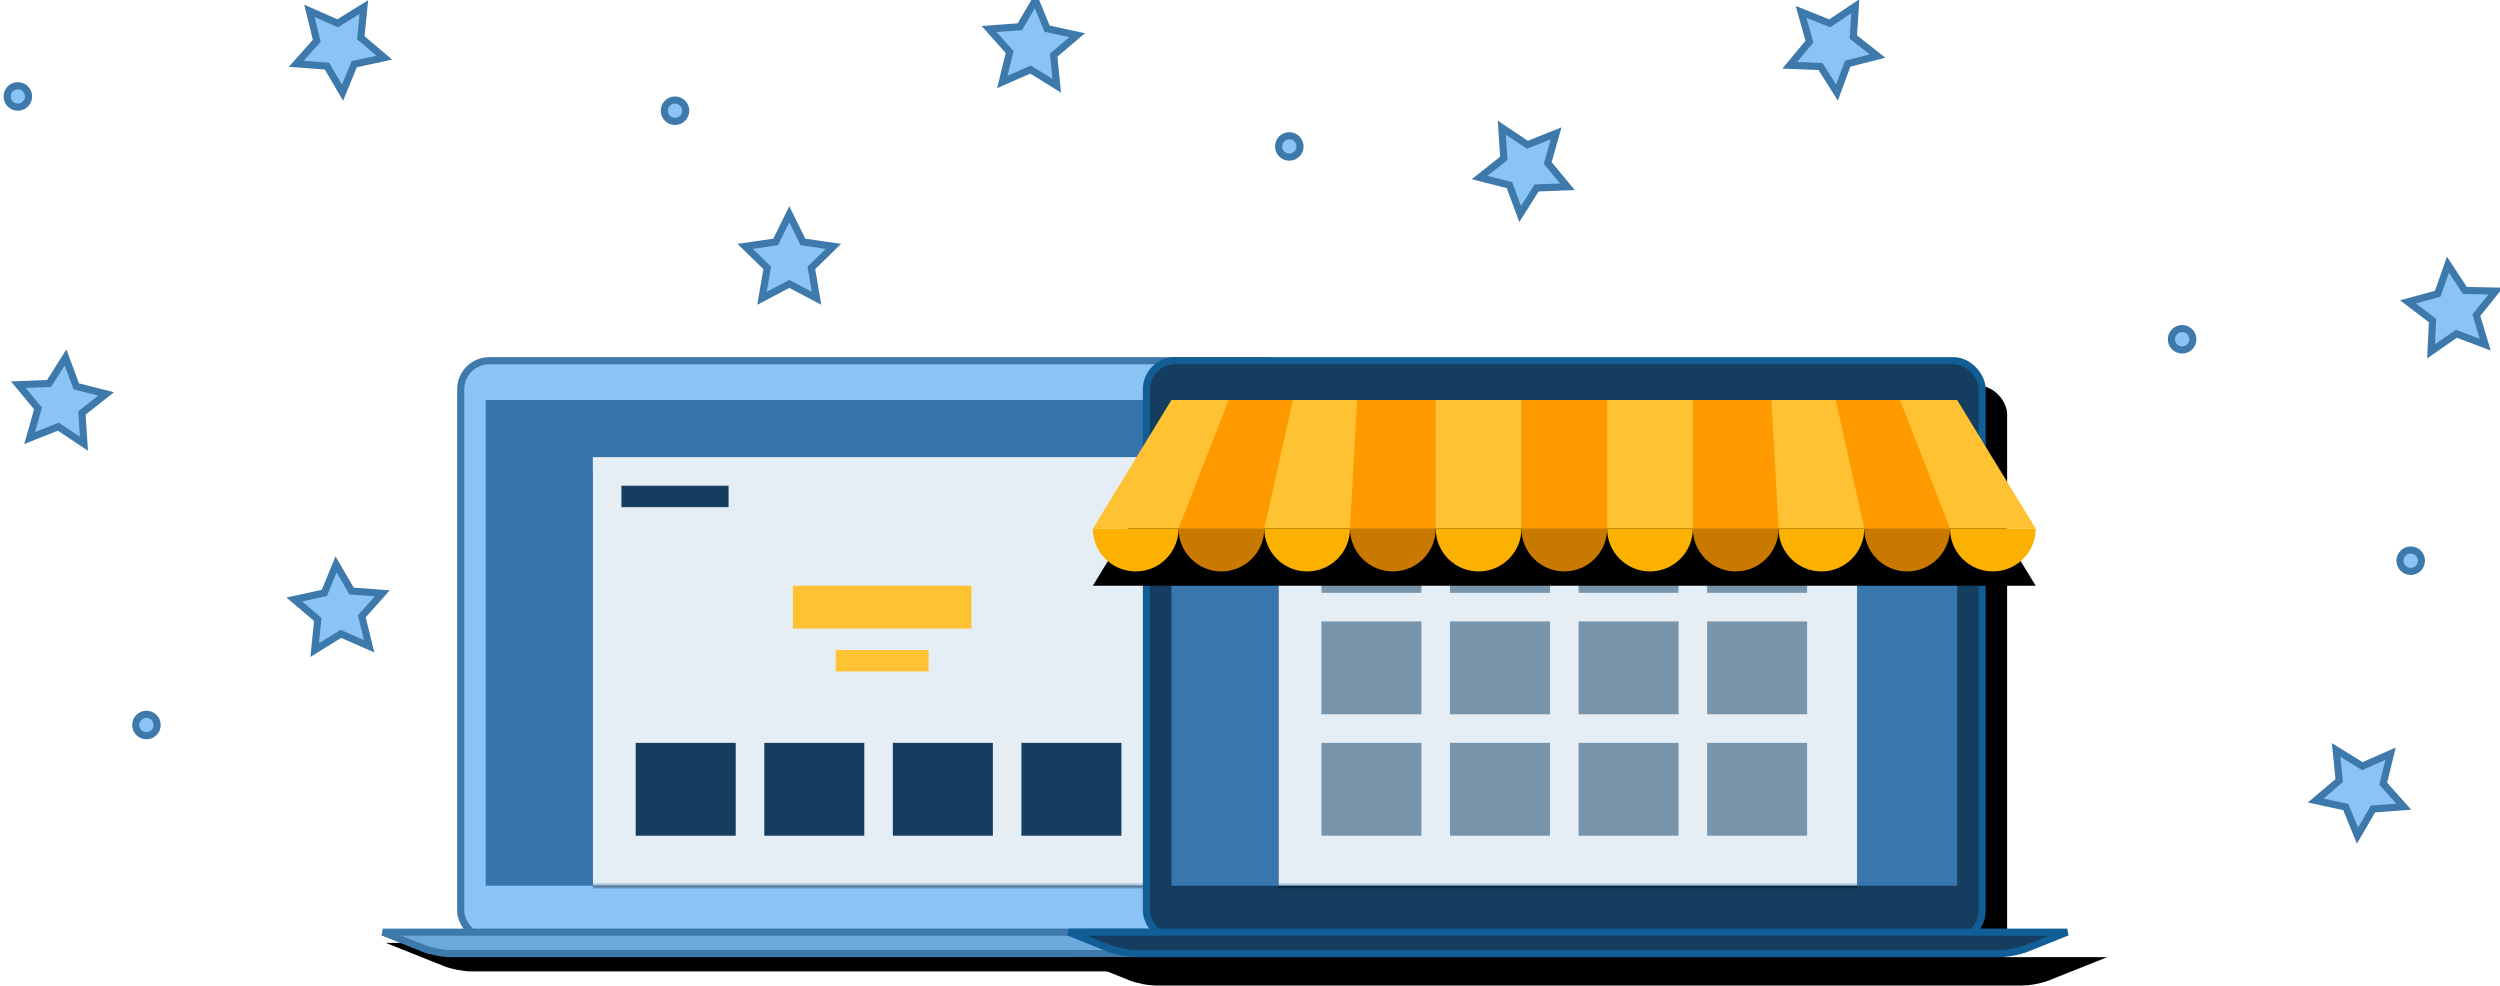 <?xml version="1.0" encoding="UTF-8"?>
<svg width="350px" height="138px" viewBox="0 0 350 138" version="1.1" xmlns="http://www.w3.org/2000/svg" xmlns:xlink="http://www.w3.org/1999/xlink">
    <!-- Generator: sketchtool 50.2 (55047) - http://www.bohemiancoding.com/sketch -->
    <title>09BE1940-462C-42E3-99D6-D6C7FD4E970F</title>
    <desc>Created with sketchtool.</desc>
    <defs>
        <rect id="path-1" x="13" y="0" width="118" height="82" rx="4"></rect>
        <filter x="-0.8%" y="-1.2%" width="103.4%" height="104.9%" filterUnits="objectBoundingBox" id="filter-2">
            <feOffset dx="2" dy="2" in="SourceAlpha" result="shadowOffsetOuter1"></feOffset>
            <feComposite in="shadowOffsetOuter1" in2="SourceAlpha" operator="out" result="shadowOffsetOuter1"></feComposite>
            <feColorMatrix values="0 0 0 0 0   0 0 0 0 0   0 0 0 0 0  0 0 0 0.043 0" type="matrix" in="shadowOffsetOuter1"></feColorMatrix>
        </filter>
        <path d="M0,80 L145,80 L136.857,83.257 C135.832,83.667 134.101,84 132.999,84 L12.001,84 C10.896,84 9.165,83.666 8.143,83.257 L0,80 Z" id="path-3"></path>
        <filter x="-1.0%" y="-37.5%" width="104.1%" height="225.0%" filterUnits="objectBoundingBox" id="filter-4">
            <feOffset dx="3" dy="2" in="SourceAlpha" result="shadowOffsetOuter1"></feOffset>
            <feComposite in="shadowOffsetOuter1" in2="SourceAlpha" operator="out" result="shadowOffsetOuter1"></feComposite>
            <feColorMatrix values="0 0 0 0 0   0 0 0 0 0   0 0 0 0 0  0 0 0 0.043 0" type="matrix" in="shadowOffsetOuter1"></feColorMatrix>
        </filter>
        <rect id="path-5" x="0" y="0" width="110" height="68"></rect>
        <rect id="path-7" x="15" y="8" width="81" height="60"></rect>
        <filter x="-8.6%" y="-8.3%" width="117.3%" height="123.3%" filterUnits="objectBoundingBox" id="filter-8">
            <feOffset dx="0" dy="2" in="SourceAlpha" result="shadowOffsetOuter1"></feOffset>
            <feGaussianBlur stdDeviation="2" in="shadowOffsetOuter1" result="shadowBlurOuter1"></feGaussianBlur>
            <feColorMatrix values="0 0 0 0 0   0 0 0 0 0   0 0 0 0 0  0 0 0 0.058 0" type="matrix" in="shadowBlurOuter1"></feColorMatrix>
        </filter>
        <rect id="path-9" x="13" y="0" width="118" height="82" rx="4"></rect>
        <filter x="-1.7%" y="-2.4%" width="105.9%" height="109.8%" filterUnits="objectBoundingBox" id="filter-10">
            <feOffset dx="3" dy="4" in="SourceAlpha" result="shadowOffsetOuter1"></feOffset>
            <feComposite in="shadowOffsetOuter1" in2="SourceAlpha" operator="out" result="shadowOffsetOuter1"></feComposite>
            <feColorMatrix values="0 0 0 0 0   0 0 0 0 0   0 0 0 0 0  0 0 0 0.043 0" type="matrix" in="shadowOffsetOuter1"></feColorMatrix>
        </filter>
        <path d="M0,80 L145,80 L136.857,83.257 C135.832,83.667 134.101,84 132.999,84 L12.001,84 C10.896,84 9.165,83.666 8.143,83.257 L0,80 Z" id="path-11"></path>
        <filter x="-1.4%" y="-50.0%" width="104.8%" height="300.0%" filterUnits="objectBoundingBox" id="filter-12">
            <feOffset dx="3" dy="4" in="SourceAlpha" result="shadowOffsetOuter1"></feOffset>
            <feComposite in="shadowOffsetOuter1" in2="SourceAlpha" operator="out" result="shadowOffsetOuter1"></feComposite>
            <feColorMatrix values="0 0 0 0 0   0 0 0 0 0   0 0 0 0 0  0 0 0 0.043 0" type="matrix" in="shadowOffsetOuter1"></feColorMatrix>
        </filter>
        <rect id="path-13" x="0" y="0" width="110" height="68"></rect>
        <rect id="path-15" x="15" y="8" width="81" height="60"></rect>
        <filter x="-8.6%" y="-8.3%" width="117.3%" height="123.3%" filterUnits="objectBoundingBox" id="filter-16">
            <feOffset dx="0" dy="2" in="SourceAlpha" result="shadowOffsetOuter1"></feOffset>
            <feGaussianBlur stdDeviation="2" in="shadowOffsetOuter1" result="shadowBlurOuter1"></feGaussianBlur>
            <feColorMatrix values="0 0 0 0 0   0 0 0 0 0   0 0 0 0 0  0 0 0 0.058 0" type="matrix" in="shadowBlurOuter1"></feColorMatrix>
        </filter>
        <polygon id="path-17" points="17 6 127 6 138 24 6 24"></polygon>
        <filter x="-8.7%" y="-36.1%" width="117.4%" height="244.4%" filterUnits="objectBoundingBox" id="filter-18">
            <feOffset dx="0" dy="8" in="SourceAlpha" result="shadowOffsetOuter1"></feOffset>
            <feGaussianBlur stdDeviation="2.5" in="shadowOffsetOuter1" result="shadowBlurOuter1"></feGaussianBlur>
            <feColorMatrix values="0 0 0 0 0   0 0 0 0 0   0 0 0 0 0  0 0 0 0.167 0" type="matrix" in="shadowBlurOuter1"></feColorMatrix>
        </filter>
    </defs>
    <g id="Page-1" stroke="none" stroke-width="1" fill="none" fill-rule="evenodd">
        <g id="Welcome-email" transform="translate(-549, -326)">
            <g id="Header" transform="translate(345, 93)">
                <g id="header-icon" transform="translate(205, 230)">
                    <g id="background-shapes" fill="#8AC3F5" stroke="#3E79AC">
                        <polygon id="Star-81" transform="translate(7.5, 59.5) rotate(6) translate(-7.5, -59.5) " points="7.5 62.75 3.679 64.759 4.409 60.504 1.318 57.491 5.59 56.871 7.5 53 9.41 56.871 13.682 57.491 10.591 60.504 11.321 64.759"></polygon>
                        <polygon id="Star-81-Copy" transform="translate(143.5, 9.5) rotate(4) translate(-143.5, -9.5) " points="143.5 12.75 139.679 14.759 140.409 10.504 137.318 7.491 141.59 6.871 143.5 3 145.41 6.871 149.682 7.491 146.591 10.504 147.321 14.759"></polygon>
                        <polygon id="Star-81-Copy-2" transform="translate(342.5, 46.5) rotate(-7) translate(-342.5, -46.5) " points="342.5 49.75 338.679 51.759 339.409 47.504 336.318 44.491 340.59 43.871 342.5 40 344.41 43.871 348.682 44.491 345.591 47.504 346.321 51.759"></polygon>
                        <polygon id="Star-81-Copy-3" transform="translate(255.5, 9.5) rotate(30) translate(-255.5, -9.5) " points="255.5 12.75 251.679 14.759 252.409 10.504 249.318 7.491 253.59 6.871 255.5 3 257.41 6.871 261.682 7.491 258.591 10.504 259.321 14.759"></polygon>
                        <polygon id="Star-81-Copy-4" transform="translate(212.5, 26.5) rotate(-30) translate(-212.5, -26.5) " points="212.5 29.75 208.679 31.759 209.409 27.504 206.318 24.491 210.59 23.871 212.5 20 214.41 23.871 218.682 24.491 215.591 27.504 216.321 31.759"></polygon>
                        <polygon id="Star-81-Copy-5" transform="translate(46.5, 9.5) rotate(-40) translate(-46.5, -9.5) " points="46.5 12.75 42.679 14.759 43.409 10.504 40.318 7.491 44.59 6.871 46.5 3 48.41 6.871 52.682 7.491 49.591 10.504 50.321 14.759"></polygon>
                        <polygon id="Star-81-Copy-6" transform="translate(329.5, 113.5) rotate(40) translate(-329.5, -113.5) " points="329.5 116.75 325.679 118.759 326.409 114.504 323.318 111.491 327.59 110.871 329.5 107 331.41 110.871 335.682 111.491 332.591 114.504 333.321 118.759"></polygon>
                        <polygon id="Star-81-Copy-7" points="109.5 42.75 105.679 44.759 106.409 40.504 103.318 37.491 107.59 36.871 109.5 33 111.41 36.871 115.682 37.491 112.591 40.504 113.321 44.759"></polygon>
                        <polygon id="Star-81-Copy-8" transform="translate(46.5, 88.5) rotate(-4) translate(-46.5, -88.5) " points="46.5 91.75 42.679 93.759 43.409 89.504 40.318 86.491 44.59 85.871 46.5 82 48.41 85.871 52.682 86.491 49.591 89.504 50.321 93.759"></polygon>
                        <circle id="Oval-70" cx="179.5" cy="23.5" r="1.5"></circle>
                        <circle id="Oval-70-Copy" cx="93.5" cy="18.5" r="1.5"></circle>
                        <circle id="Oval-70-Copy-2" cx="1.5" cy="16.5" r="1.5"></circle>
                        <circle id="Oval-70-Copy-3" cx="19.5" cy="104.5" r="1.5"></circle>
                        <circle id="Oval-70-Copy-4" cx="304.5" cy="50.5" r="1.5"></circle>
                        <circle id="Oval-70-Copy-5" cx="336.5" cy="81.5" r="1.5"></circle>
                    </g>
                    <g id="online-stores-+-marketplace" transform="translate(50, 53)">
                        <g id="online-stores">
                            <g id="Rectangle-89">
                                <use fill="black" fill-opacity="1" filter="url(#filter-2)" xlink:href="#path-1"></use>
                                <rect stroke="#3E79AC" stroke-width="1" stroke-linejoin="square" fill="#8AC3F5" fill-rule="evenodd" x="13.5" y="0.5" width="117" height="81" rx="4"></rect>
                            </g>
                            <g id="Rectangle-91">
                                <use fill="black" fill-opacity="1" filter="url(#filter-4)" xlink:href="#path-3"></use>
                                <path stroke="#3E79AC" stroke-width="1" d="M2.596,80.5 L8.328,82.793 C9.293,83.179 10.961,83.5 12.001,83.5 L132.999,83.5 C134.038,83.5 135.706,83.179 136.672,82.793 L142.404,80.5 L2.596,80.5 Z" stroke-linejoin="square" fill="#6CA8DC" fill-rule="evenodd"></path>
                            </g>
                            <g id="Rectangle-90-+-Rectangle-243" transform="translate(17, 6)">
                                <mask id="mask-6" fill="white">
                                    <use xlink:href="#path-5"></use>
                                </mask>
                                <use id="Mask" fill="#3675AB" xlink:href="#path-5"></use>
                                <g id="Rectangle-243" mask="url(#mask-6)">
                                    <use fill="black" fill-opacity="1" filter="url(#filter-8)" xlink:href="#path-7"></use>
                                    <use fill="#E6EEF5" fill-rule="evenodd" xlink:href="#path-7"></use>
                                </g>
                            </g>
                            <rect id="Rectangle-244" fill="#143D5F" x="36" y="18" width="15" height="3"></rect>
                            <rect id="Rectangle-245" fill="#FFC233" x="60" y="32" width="25" height="6"></rect>
                            <rect id="Rectangle-246" fill="#FFC233" x="66" y="41" width="13" height="3"></rect>
                            <g id="Group" transform="translate(38, 54)" fill="#143D5F">
                                <rect id="Rectangle-247" x="0" y="0" width="14" height="13"></rect>
                                <rect id="Rectangle-247-Copy" x="18" y="0" width="14" height="13"></rect>
                                <rect id="Rectangle-247-Copy-2" x="36" y="0" width="14" height="13"></rect>
                                <rect id="Rectangle-247-Copy-3" x="54" y="0" width="14" height="13"></rect>
                            </g>
                        </g>
                        <g id="marketplace" transform="translate(96, 0)">
                            <g id="Rectangle-89">
                                <use fill="black" fill-opacity="1" filter="url(#filter-10)" xlink:href="#path-9"></use>
                                <rect stroke="#115D94" stroke-width="1" stroke-linejoin="square" fill="#143D5F" fill-rule="evenodd" x="13.5" y="0.5" width="117" height="81" rx="4"></rect>
                            </g>
                            <g id="Rectangle-91">
                                <use fill="black" fill-opacity="1" filter="url(#filter-12)" xlink:href="#path-11"></use>
                                <path stroke="#115E96" stroke-width="1" d="M2.596,80.5 L8.328,82.793 C9.293,83.179 10.961,83.5 12.001,83.5 L132.999,83.5 C134.038,83.5 135.706,83.179 136.672,82.793 L142.404,80.5 L2.596,80.5 Z" stroke-linejoin="square" fill="#143D5F" fill-rule="evenodd"></path>
                            </g>
                            <g id="Rectangle-90-+-Rectangle-243" transform="translate(17, 6)">
                                <mask id="mask-14" fill="white">
                                    <use xlink:href="#path-13"></use>
                                </mask>
                                <use id="Mask" fill="#3777AE" xlink:href="#path-13"></use>
                                <g id="Rectangle-243" mask="url(#mask-14)">
                                    <use fill="black" fill-opacity="1" filter="url(#filter-16)" xlink:href="#path-15"></use>
                                    <use fill="#E6EEF5" fill-rule="evenodd" xlink:href="#path-15"></use>
                                </g>
                            </g>
                            <g id="Group" transform="translate(38, 20)" fill="#7995AC">
                                <rect id="Rectangle-247" x="0" y="34" width="14" height="13"></rect>
                                <rect id="Rectangle-247-Copy" x="18" y="34" width="14" height="13"></rect>
                                <rect id="Rectangle-247-Copy-2" x="36" y="34" width="14" height="13"></rect>
                                <rect id="Rectangle-247-Copy-3" x="54" y="34" width="14" height="13"></rect>
                                <rect id="Rectangle-247-Copy-7" x="0" y="17" width="14" height="13"></rect>
                                <rect id="Rectangle-247-Copy-6" x="18" y="17" width="14" height="13"></rect>
                                <rect id="Rectangle-247-Copy-5" x="36" y="17" width="14" height="13"></rect>
                                <rect id="Rectangle-247-Copy-4" x="54" y="17" width="14" height="13"></rect>
                                <rect id="Rectangle-247-Copy-11" x="0" y="0" width="14" height="13"></rect>
                                <rect id="Rectangle-247-Copy-10" x="18" y="0" width="14" height="13"></rect>
                                <rect id="Rectangle-247-Copy-9" x="36" y="0" width="14" height="13"></rect>
                                <rect id="Rectangle-247-Copy-8" x="54" y="0" width="14" height="13"></rect>
                            </g>
                            <g id="Rectangle-284">
                                <use fill="black" fill-opacity="1" filter="url(#filter-18)" xlink:href="#path-17"></use>
                                <use fill="#FFC233" fill-rule="evenodd" xlink:href="#path-17"></use>
                            </g>
                            <g id="Group" transform="translate(6, 6)">
                                <path d="M120,18 L132,18 C132,21.314 129.314,24 126,24 C122.686,24 120,21.314 120,18 Z" id="Oval-68-Copy-10" fill="#FCB100"></path>
                                <path d="M108,18 L120,18 C120,21.314 117.314,24 114,24 C110.686,24 108,21.314 108,18 Z" id="Oval-68-Copy-11" fill="#C97900"></path>
                                <path d="M96,18 L108,18 C108,21.314 105.314,24 102,24 C98.686,24 96,21.314 96,18 Z" id="Oval-68-Copy-12" fill="#FCB100"></path>
                                <path d="M84,18 L96,18 C96,21.314 93.314,24 90,24 C86.686,24 84,21.314 84,18 Z" id="Oval-68-Copy-13" fill="#C97900"></path>
                                <path d="M72,18 L84,18 C84,21.314 81.314,24 78,24 C74.686,24 72,21.314 72,18 Z" id="Oval-68-Copy-14" fill="#FCB100"></path>
                                <path d="M60,18 L72,18 C72,21.314 69.314,24 66,24 C62.686,24 60,21.314 60,18 Z" id="Oval-68-Copy-15" fill="#C97900"></path>
                                <path d="M48,18 L60,18 C60,21.314 57.314,24 54,24 C50.686,24 48,21.314 48,18 Z" id="Oval-68-Copy-16" fill="#FCB100"></path>
                                <path d="M36,18 L48,18 C48,21.314 45.314,24 42,24 C38.686,24 36,21.314 36,18 Z" id="Oval-68-Copy-17" fill="#C97900"></path>
                                <path d="M24,18 L36,18 C36,21.314 33.314,24 30,24 C26.686,24 24,21.314 24,18 Z" id="Oval-68-Copy-18" fill="#FCB100"></path>
                                <path d="M12,18 L24,18 C24,21.314 21.314,24 18,24 C14.686,24 12,21.314 12,18 Z" id="Oval-68-Copy-19" fill="#C97900"></path>
                                <path d="M0,18 L12,18 C12,21.314 9.314,24 6,24 C2.686,24 0,21.314 0,18 Z" id="Oval-68-Copy-20" fill="#FCB100"></path>
                                <polygon id="Rectangle-289-Copy" fill="#FF9900" points="19 0 28 0 24 18 12 18"></polygon>
                                <polygon id="Rectangle-289-Copy-3" fill="#FF9900" points="37 0 48 0 48 18 36 18"></polygon>
                                <polygon id="Rectangle-289-Copy-8" fill="#FF9900" transform="translate(112, 9) scale(-1, 1) translate(-112, -9) " points="111 0 120 0 116 18 104 18"></polygon>
                                <polygon id="Rectangle-289-Copy-6" fill="#FF9900" transform="translate(90, 9) scale(-1, 1) translate(-90, -9) " points="85 0 96 0 96 18 84 18"></polygon>
                                <rect id="Rectangle-289-Copy-10" fill="#FF9900" transform="translate(66, 9) scale(-1, 1) translate(-66, -9) " x="60" y="0" width="12" height="18"></rect>
                            </g>
                        </g>
                    </g>
                </g>
            </g>
        </g>
    </g>
</svg>